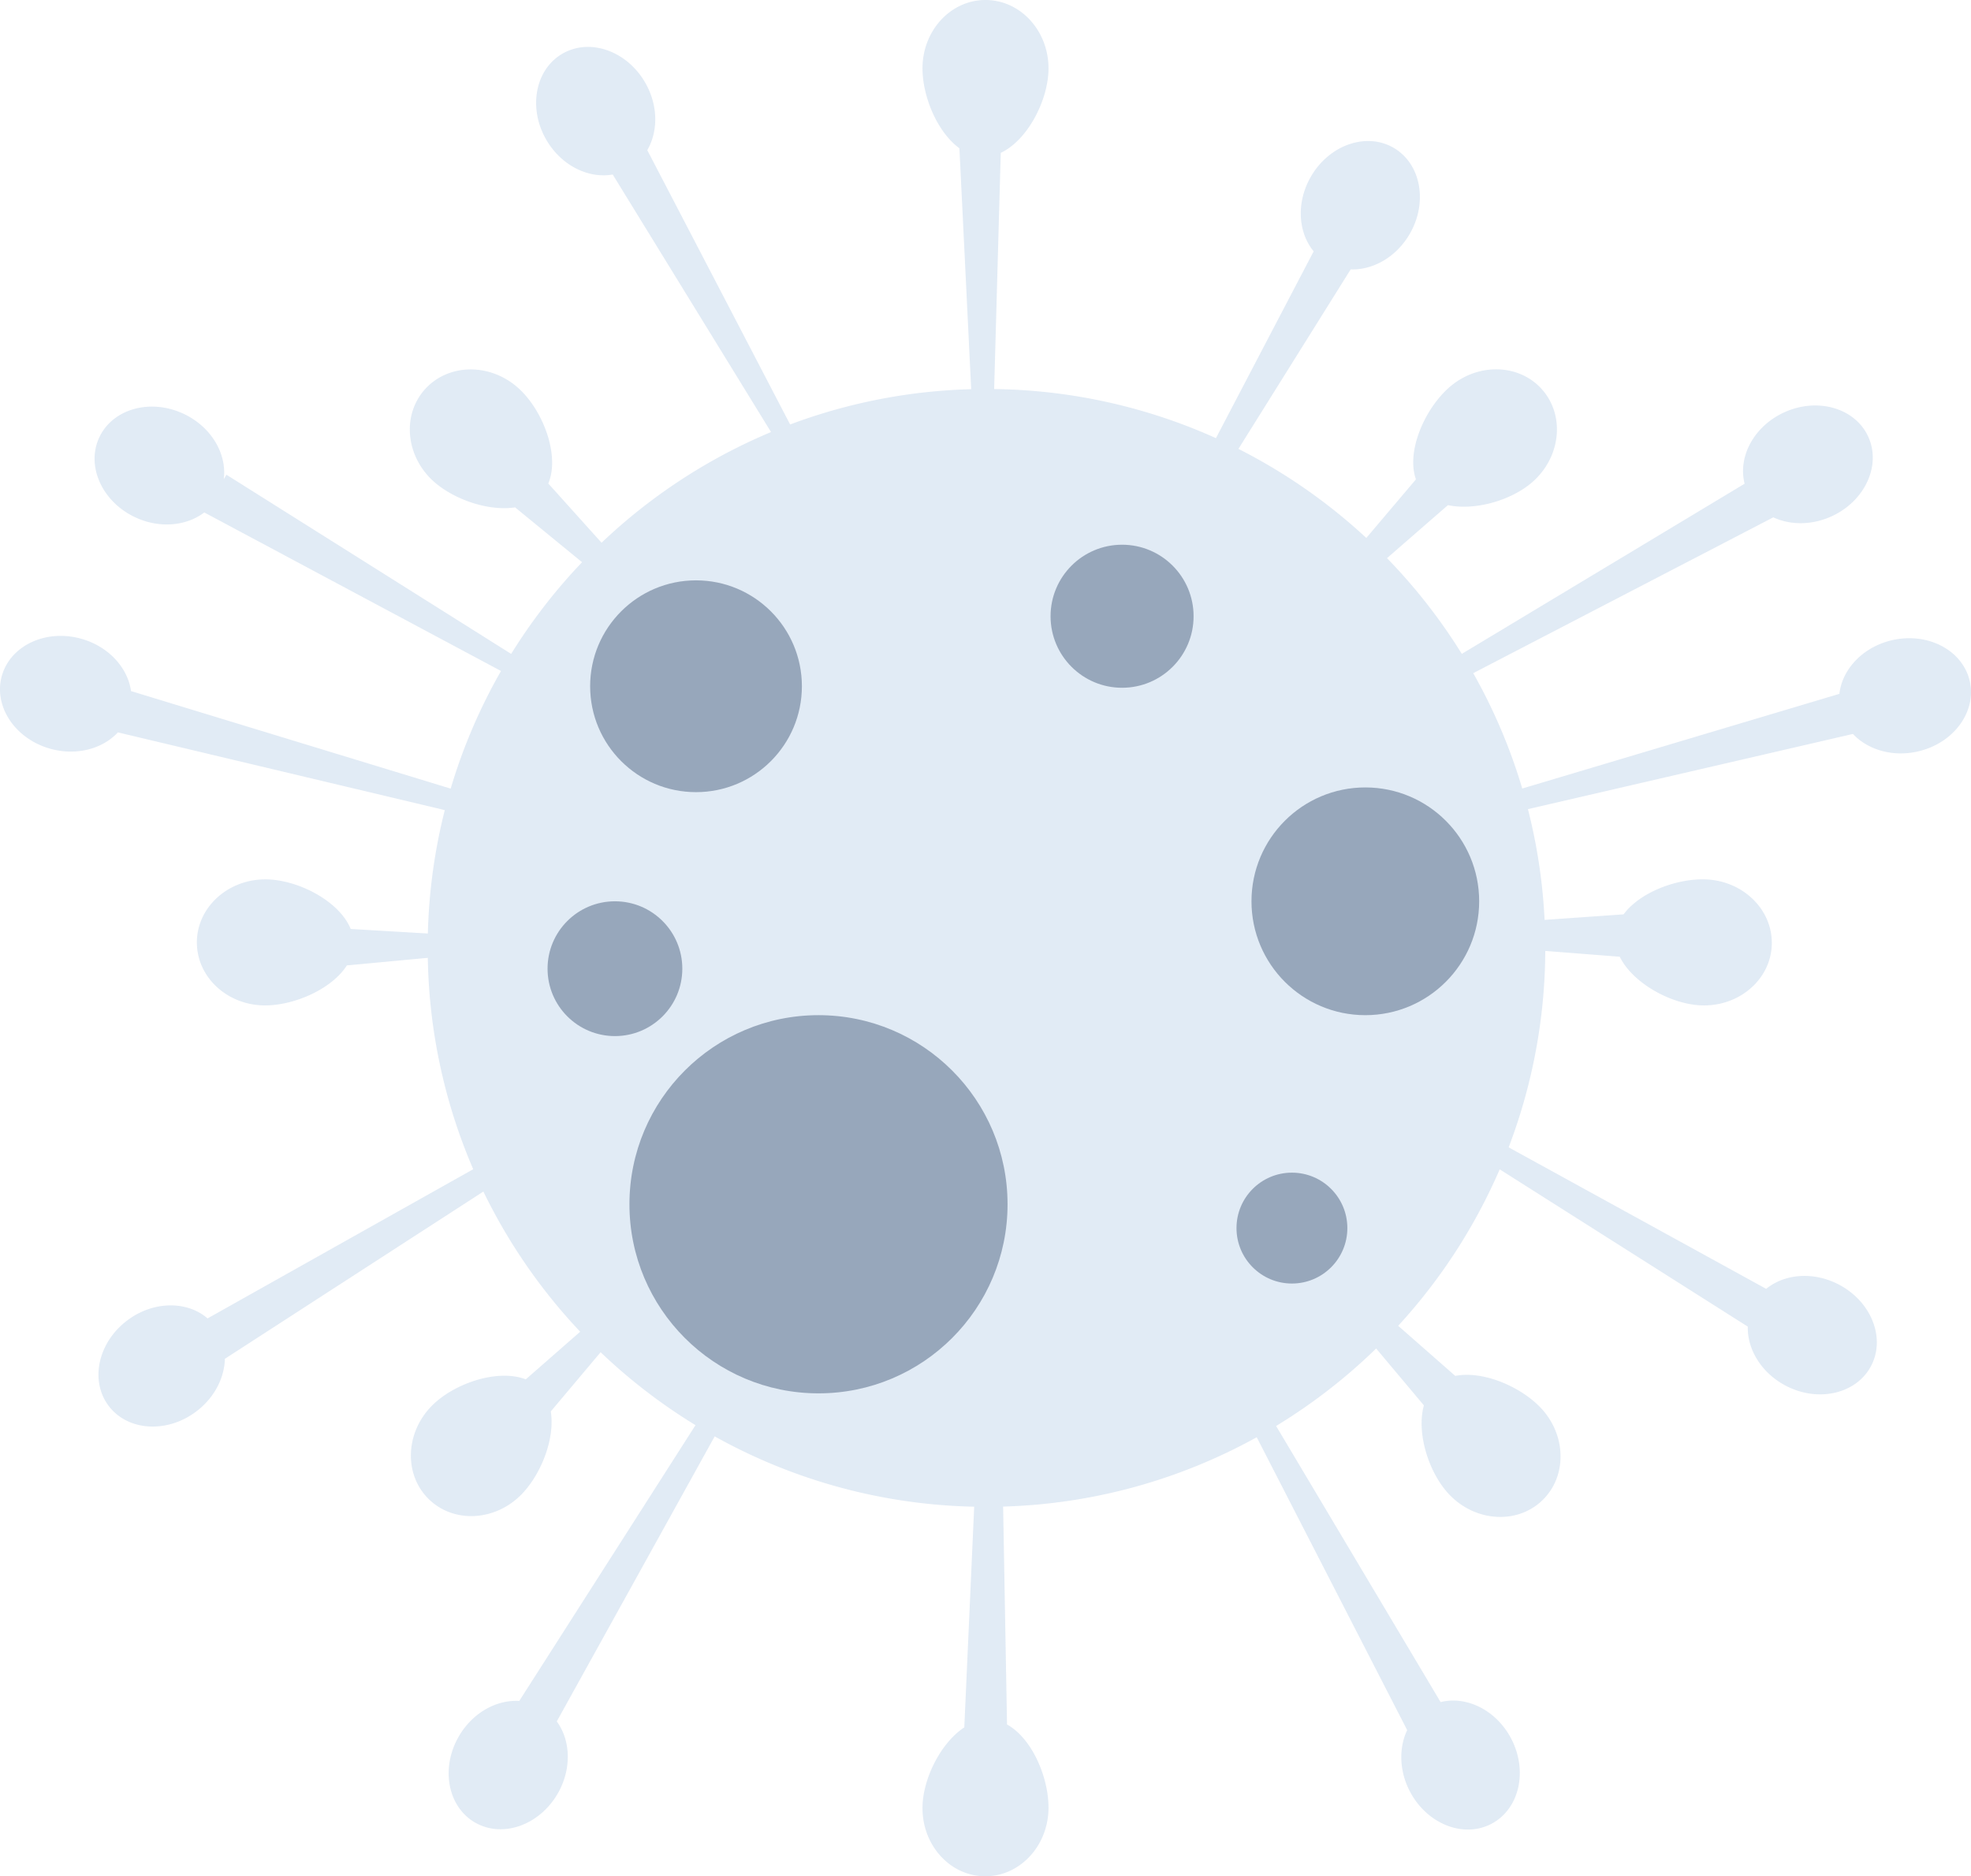 <svg xmlns="http://www.w3.org/2000/svg" viewBox="0 0 2300.41 2189.38"><defs><style>.cls-1{opacity:0.5;}.cls-2{fill:#b4cce4;opacity:0.8;}.cls-3{fill:#304f77;}</style></defs><title>1 opacidade</title><g id="Camada_2" data-name="Camada 2"><g id="Camada_2-2" data-name="Camada 2"><g class="cls-1"><path class="cls-2" d="M2299,795.06c-8-35.93-48.37-57.49-90.12-48.17-34.29,7.66-58.84,33.77-62.08,62.76L1776.65,920.11a648.12,648.12,0,0,0-57.21-134.6l350.22-181.84c19.73,9.17,44.91,9.44,68.26-1.29,38.86-17.88,57.89-59.49,42.5-92.93s-59.36-46.06-98.22-28.18c-35.16,16.17-54.08,51.76-46,83.16L1706.12,763a655.1,655.1,0,0,0-87.31-111.71l71.12-61.86c31.59,6.74,74.11-5.62,98.35-26.72,33.22-28.92,38.54-77.2,11.87-107.83s-75.21-32-108.44-3.09c-28.68,25-50.76,74.72-39.11,107.56l-57.93,68.38A653.9,653.9,0,0,0,1445.4,523.8l131-209.45c26,.94,53.38-14.41,69-41.53,21.39-37,12.88-82-19-100.41s-75.06-3.29-96.45,33.75c-17.28,29.93-15,65,3.27,87.1l-114.06,218A649.49,649.49,0,0,0,1160.31,454L1168,178.36c31.53-14.79,55.74-61.94,55.74-98.6,0-44.05-32.92-79.76-73.54-79.76s-73.53,35.71-73.53,79.76c0,33,17.33,74.5,43.1,93.25l13.73,281.14a650.2,650.2,0,0,0-211.32,41.17L755.45,175.22c12.82-22,12.8-52.44-2.47-78.88-21.39-37.05-64.57-52.16-96.45-33.75s-40.39,63.35-19,100.4c17.39,30.12,49.18,45.73,77.59,40.64L899.9,504.16A652.83,652.83,0,0,0,702.1,633.32l-62.18-69.13C654,530.74,633,476.65,603.19,451.3c-33.55-28.55-82.08-26.62-108.4,4.31s-20.46,79.14,13.09,107.69c23.63,20.11,62.92,33.42,93.29,28.73l78.18,64a654.91,654.91,0,0,0-82.76,107L264.28,553.94l-3.18,5.37c4-29.45-14.31-61.15-46.68-76.38-38.7-18.23-82.78-6-98.47,27.31s3,75.08,41.69,93.3c28.51,13.42,59.93,10.3,80.78-5.58l346.32,185A648.26,648.26,0,0,0,526,920.23L152.93,806.42c-3.83-27.35-26.36-52.3-58.44-61.16-41.23-11.38-82.6,8.16-92.4,43.65S17.79,862.39,59,873.77c30.36,8.38,60.76,0,78.61-19.17l381.52,90.69a652.69,652.69,0,0,0-19.77,144L409.32,1084c-13.37-32.91-62.68-58.25-100.54-57.87-44,.44-79.43,33.71-79,74.32s36.44,73.17,80.49,72.74c34.11-.34,77.11-19.29,94.6-46.68l94.44-8.83a649.54,649.54,0,0,0,53,246.66L242.27,1538.43c-23.85-20.62-63-20.56-93.27,2-34.35,25.5-44.39,70.14-22.44,99.69s67.58,32.84,101.92,7.33c21.46-15.94,33.44-39.36,34-61.89l301.69-195.18a653.46,653.46,0,0,0,113,163.58l-63.5,55.57c-32.94-12.68-84.73,4.81-110.65,31.89-30.46,31.82-31.38,80.38-2,108.46s77.81,25.06,108.27-6.76c22.58-23.58,38.65-64.89,33.53-96.14l58.17-69.1A655.14,655.14,0,0,0,811.75,1663l-205.7,321.81c-26.5-1.63-54.63,13.79-70.61,41.46-21.39,37.05-12.88,82,19,100.41s75.06,3.29,96.45-33.75c16.56-28.68,15.19-62.09-1.06-84.26l184.31-332.59A648.91,648.91,0,0,0,1137,1758.13l-11.53,257.5c-27.44,18.08-48.07,59.31-48.78,92.41-.94,44.05,31.21,80.45,71.81,81.32s74.28-34.13,75.22-78.17c.77-36.06-18.94-82.7-48.39-98.91L1170.77,1758a648.77,648.77,0,0,0,296-80.92l175.59,341.76c-9.83,20.77-9.42,47.68,3.32,71.84,20,37.85,62.52,54.61,95.09,37.44s42.79-61.76,22.84-99.6c-17.41-33-52-50-82.23-42.36l-192-322.21a655,655,0,0,0,116.77-90.42l55.71,66.36c-9,32.5,5.86,79.28,29.87,104.29,30.51,31.77,79,34.73,108.29,6.6s28.31-76.68-2.2-108.46c-23.75-24.73-67.36-43.12-99.33-36.8l-66.63-58.47a652.78,652.78,0,0,0,118.47-182.57L2039.89,1548c-.63,26.69,16.09,54.33,44.62,69.12,38,19.69,82.49,9.15,99.44-23.53s-.11-75.13-38.09-94.82c-29.57-15.33-63.1-12.33-84.49,5.17l-300.58-165.13a650.56,650.56,0,0,0,42.74-229.19l86.92,6.77c15.07,30.59,59.1,55.11,94.41,56.72,44,2,81.17-29.27,83-69.84s-32.33-75.08-76.34-77.07c-33.8-1.54-77.37,14.73-96.58,40.74l-92.2,6.47a651.17,651.17,0,0,0-19.46-129.26l379.32-87.73c17.21,18.32,45.92,27.1,75.34,20.53C2279.7,867.67,2307,831,2299,795.06Z"/><circle class="cls-3" cx="812.34" cy="800.77" r="123.57"/><circle class="cls-3" cx="955.29" cy="1405.23" r="220.65"/><circle class="cls-3" cx="1593.51" cy="1051.71" r="132.87"/><circle class="cls-3" cx="1507.84" cy="1433.04" r="64.69"/><circle class="cls-3" cx="1309.61" cy="719.08" r="83.46"/><circle class="cls-3" cx="717.71" cy="1130.35" r="78.64"/></g></g></g></svg>